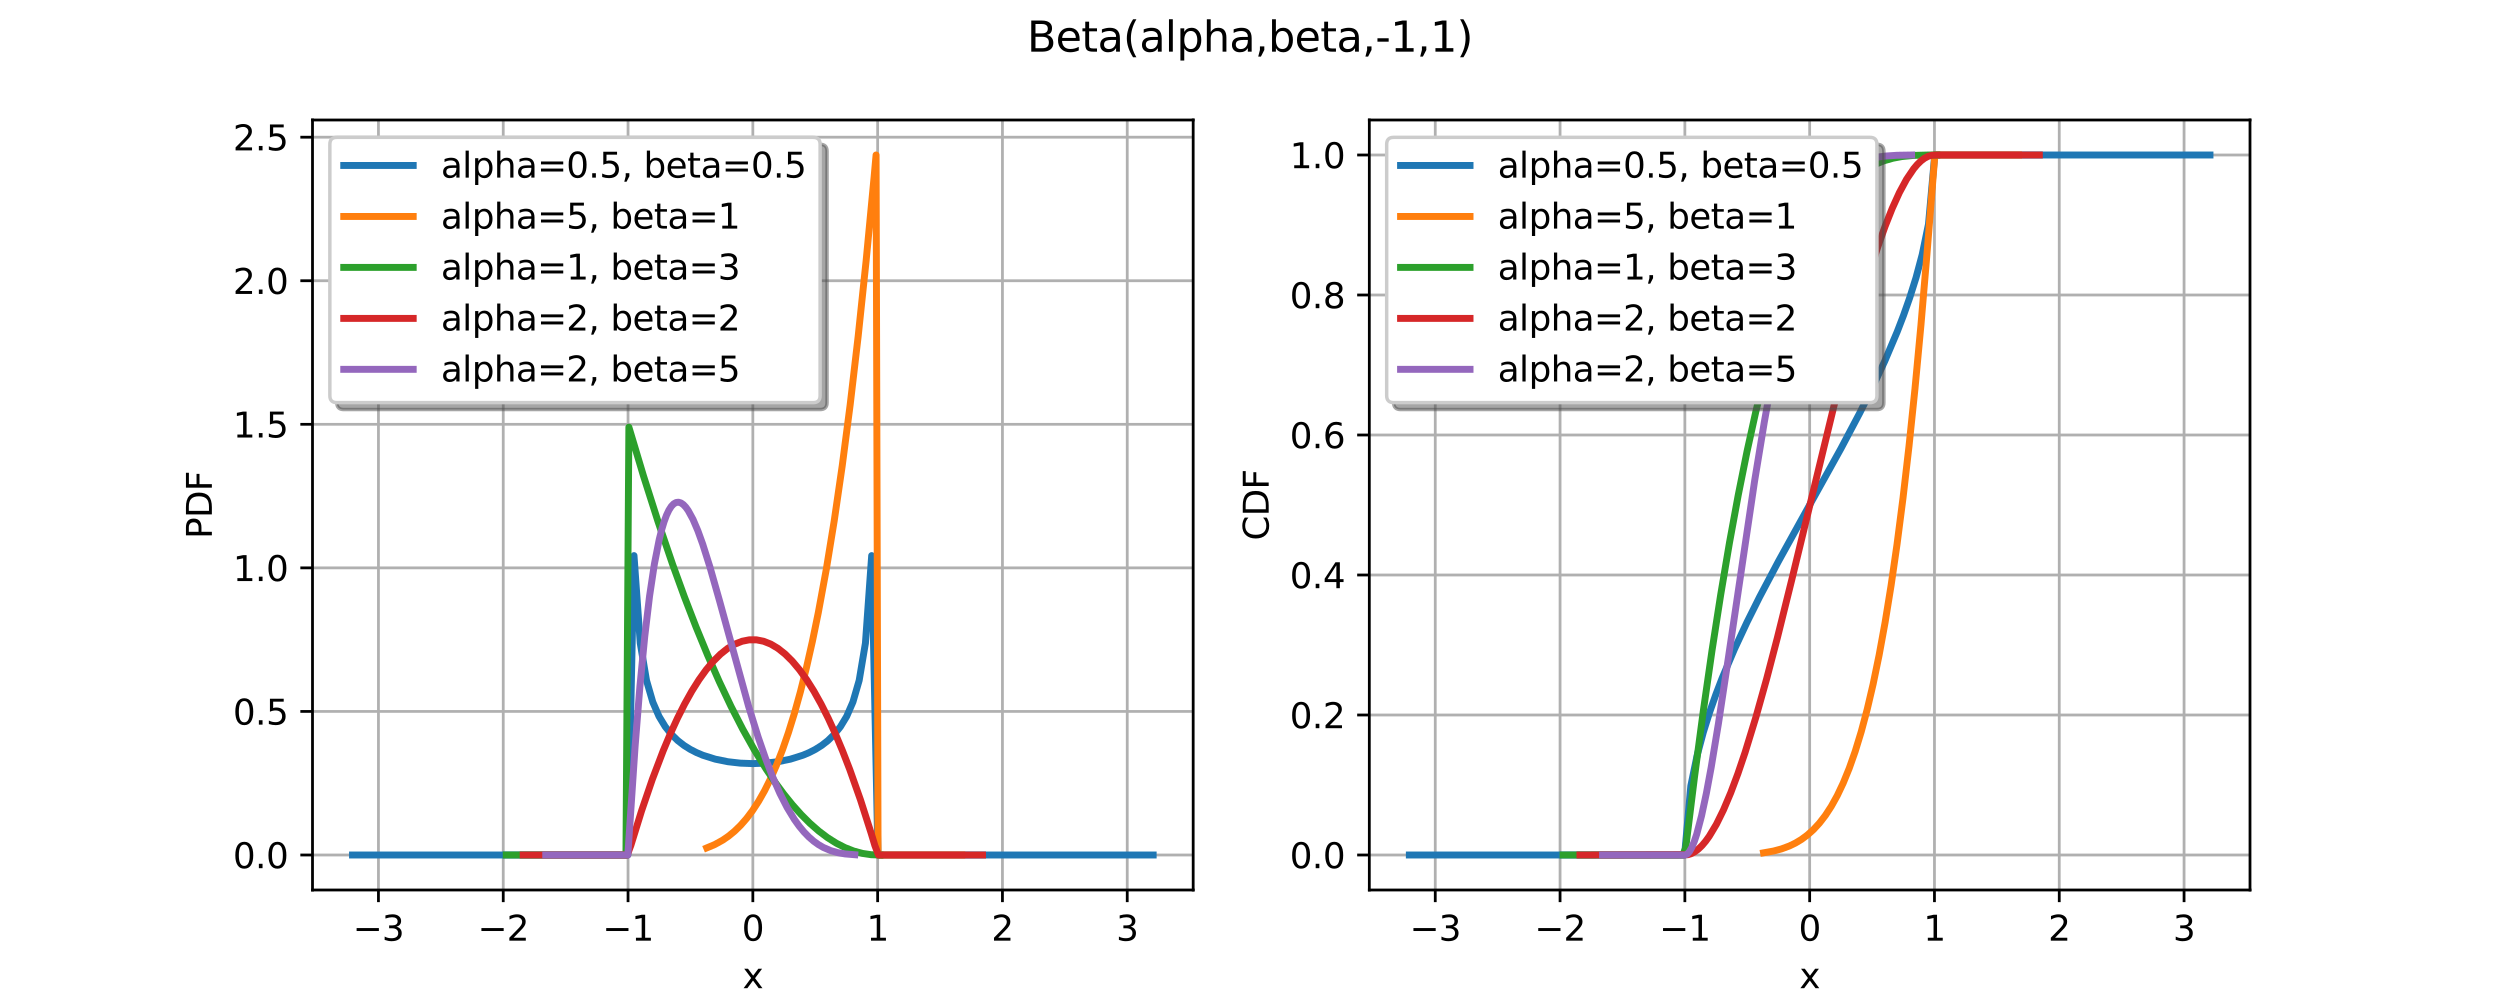 <?xml version="1.0" encoding="utf-8" standalone="no"?>
<!DOCTYPE svg PUBLIC "-//W3C//DTD SVG 1.1//EN"
  "http://www.w3.org/Graphics/SVG/1.1/DTD/svg11.dtd">
<svg xmlns:xlink="http://www.w3.org/1999/xlink" width="720pt" height="288pt" viewBox="0 0 720 288" xmlns="http://www.w3.org/2000/svg" version="1.1">
 <defs>
  <style type="text/css">*{stroke-linejoin: round; stroke-linecap: butt}</style>
 </defs>
 <g id="figure_1">
  <g id="patch_1">
   <path d="M 0 288 
L 720 288 
L 720 0 
L 0 0 
z
" style="fill: #ffffff"/>
  </g>
  <g id="axes_1">
   <g id="patch_2">
    <path d="M 90 256.32 
L 343.636 256.32 
L 343.636 34.56 
L 90 34.56 
z
" style="fill: #ffffff"/>
   </g>
   <g id="matplotlib.axis_1">
    <g id="xtick_1">
     <g id="line2d_1">
      <path d="M 108.991 256.32 
L 108.991 34.56 
" clip-path="url(#pe1f7bb4f59)" style="fill: none; stroke: #b0b0b0; stroke-width: 0.8; stroke-linecap: square"/>
     </g>
     <g id="line2d_2">
      <defs>
       <path id="m3995919113" d="M 0 0 
L 0 3.5 
" style="stroke: #000000; stroke-width: 0.8"/>
      </defs>
      <g>
       <use xlink:href="#m3995919113" x="108.991" y="256.32" style="stroke: #000000; stroke-width: 0.8"/>
      </g>
     </g>
     <g id="text_1">
      <!-- −3 -->
      <g transform="translate(101.62 270.918) scale(0.1 -0.1)">
       <defs>
        <path id="DejaVuSans-2212" d="M 678 2272 
L 4684 2272 
L 4684 1741 
L 678 1741 
L 678 2272 
z
" transform="scale(0.016)"/>
        <path id="DejaVuSans-33" d="M 2597 2516 
Q 3050 2419 3304 2112 
Q 3559 1806 3559 1356 
Q 3559 666 3084 287 
Q 2609 -91 1734 -91 
Q 1441 -91 1130 -33 
Q 819 25 488 141 
L 488 750 
Q 750 597 1062 519 
Q 1375 441 1716 441 
Q 2309 441 2620 675 
Q 2931 909 2931 1356 
Q 2931 1769 2642 2001 
Q 2353 2234 1838 2234 
L 1294 2234 
L 1294 2753 
L 1863 2753 
Q 2328 2753 2575 2939 
Q 2822 3125 2822 3475 
Q 2822 3834 2567 4026 
Q 2313 4219 1838 4219 
Q 1578 4219 1281 4162 
Q 984 4106 628 3988 
L 628 4550 
Q 988 4650 1302 4700 
Q 1616 4750 1894 4750 
Q 2613 4750 3031 4423 
Q 3450 4097 3450 3541 
Q 3450 3153 3228 2886 
Q 3006 2619 2597 2516 
z
" transform="scale(0.016)"/>
       </defs>
       <use xlink:href="#DejaVuSans-2212"/>
       <use xlink:href="#DejaVuSans-33" transform="translate(83.789 0)"/>
      </g>
     </g>
    </g>
    <g id="xtick_2">
     <g id="line2d_3">
      <path d="M 144.934 256.32 
L 144.934 34.56 
" clip-path="url(#pe1f7bb4f59)" style="fill: none; stroke: #b0b0b0; stroke-width: 0.8; stroke-linecap: square"/>
     </g>
     <g id="line2d_4">
      <g>
       <use xlink:href="#m3995919113" x="144.934" y="256.32" style="stroke: #000000; stroke-width: 0.8"/>
      </g>
     </g>
     <g id="text_2">
      <!-- −2 -->
      <g transform="translate(137.563 270.918) scale(0.1 -0.1)">
       <defs>
        <path id="DejaVuSans-32" d="M 1228 531 
L 3431 531 
L 3431 0 
L 469 0 
L 469 531 
Q 828 903 1448 1529 
Q 2069 2156 2228 2338 
Q 2531 2678 2651 2914 
Q 2772 3150 2772 3378 
Q 2772 3750 2511 3984 
Q 2250 4219 1831 4219 
Q 1534 4219 1204 4116 
Q 875 4013 500 3803 
L 500 4441 
Q 881 4594 1212 4672 
Q 1544 4750 1819 4750 
Q 2544 4750 2975 4387 
Q 3406 4025 3406 3419 
Q 3406 3131 3298 2873 
Q 3191 2616 2906 2266 
Q 2828 2175 2409 1742 
Q 1991 1309 1228 531 
z
" transform="scale(0.016)"/>
       </defs>
       <use xlink:href="#DejaVuSans-2212"/>
       <use xlink:href="#DejaVuSans-32" transform="translate(83.789 0)"/>
      </g>
     </g>
    </g>
    <g id="xtick_3">
     <g id="line2d_5">
      <path d="M 180.876 256.32 
L 180.876 34.56 
" clip-path="url(#pe1f7bb4f59)" style="fill: none; stroke: #b0b0b0; stroke-width: 0.8; stroke-linecap: square"/>
     </g>
     <g id="line2d_6">
      <g>
       <use xlink:href="#m3995919113" x="180.876" y="256.32" style="stroke: #000000; stroke-width: 0.8"/>
      </g>
     </g>
     <g id="text_3">
      <!-- −1 -->
      <g transform="translate(173.505 270.918) scale(0.1 -0.1)">
       <defs>
        <path id="DejaVuSans-31" d="M 794 531 
L 1825 531 
L 1825 4091 
L 703 3866 
L 703 4441 
L 1819 4666 
L 2450 4666 
L 2450 531 
L 3481 531 
L 3481 0 
L 794 0 
L 794 531 
z
" transform="scale(0.016)"/>
       </defs>
       <use xlink:href="#DejaVuSans-2212"/>
       <use xlink:href="#DejaVuSans-31" transform="translate(83.789 0)"/>
      </g>
     </g>
    </g>
    <g id="xtick_4">
     <g id="line2d_7">
      <path d="M 216.818 256.32 
L 216.818 34.56 
" clip-path="url(#pe1f7bb4f59)" style="fill: none; stroke: #b0b0b0; stroke-width: 0.8; stroke-linecap: square"/>
     </g>
     <g id="line2d_8">
      <g>
       <use xlink:href="#m3995919113" x="216.818" y="256.32" style="stroke: #000000; stroke-width: 0.8"/>
      </g>
     </g>
     <g id="text_4">
      <!-- 0 -->
      <g transform="translate(213.637 270.918) scale(0.1 -0.1)">
       <defs>
        <path id="DejaVuSans-30" d="M 2034 4250 
Q 1547 4250 1301 3770 
Q 1056 3291 1056 2328 
Q 1056 1369 1301 889 
Q 1547 409 2034 409 
Q 2525 409 2770 889 
Q 3016 1369 3016 2328 
Q 3016 3291 2770 3770 
Q 2525 4250 2034 4250 
z
M 2034 4750 
Q 2819 4750 3233 4129 
Q 3647 3509 3647 2328 
Q 3647 1150 3233 529 
Q 2819 -91 2034 -91 
Q 1250 -91 836 529 
Q 422 1150 422 2328 
Q 422 3509 836 4129 
Q 1250 4750 2034 4750 
z
" transform="scale(0.016)"/>
       </defs>
       <use xlink:href="#DejaVuSans-30"/>
      </g>
     </g>
    </g>
    <g id="xtick_5">
     <g id="line2d_9">
      <path d="M 252.76 256.32 
L 252.76 34.56 
" clip-path="url(#pe1f7bb4f59)" style="fill: none; stroke: #b0b0b0; stroke-width: 0.8; stroke-linecap: square"/>
     </g>
     <g id="line2d_10">
      <g>
       <use xlink:href="#m3995919113" x="252.76" y="256.32" style="stroke: #000000; stroke-width: 0.8"/>
      </g>
     </g>
     <g id="text_5">
      <!-- 1 -->
      <g transform="translate(249.579 270.918) scale(0.1 -0.1)">
       <use xlink:href="#DejaVuSans-31"/>
      </g>
     </g>
    </g>
    <g id="xtick_6">
     <g id="line2d_11">
      <path d="M 288.703 256.32 
L 288.703 34.56 
" clip-path="url(#pe1f7bb4f59)" style="fill: none; stroke: #b0b0b0; stroke-width: 0.8; stroke-linecap: square"/>
     </g>
     <g id="line2d_12">
      <g>
       <use xlink:href="#m3995919113" x="288.703" y="256.32" style="stroke: #000000; stroke-width: 0.8"/>
      </g>
     </g>
     <g id="text_6">
      <!-- 2 -->
      <g transform="translate(285.521 270.918) scale(0.1 -0.1)">
       <use xlink:href="#DejaVuSans-32"/>
      </g>
     </g>
    </g>
    <g id="xtick_7">
     <g id="line2d_13">
      <path d="M 324.645 256.32 
L 324.645 34.56 
" clip-path="url(#pe1f7bb4f59)" style="fill: none; stroke: #b0b0b0; stroke-width: 0.8; stroke-linecap: square"/>
     </g>
     <g id="line2d_14">
      <g>
       <use xlink:href="#m3995919113" x="324.645" y="256.32" style="stroke: #000000; stroke-width: 0.8"/>
      </g>
     </g>
     <g id="text_7">
      <!-- 3 -->
      <g transform="translate(321.464 270.918) scale(0.1 -0.1)">
       <use xlink:href="#DejaVuSans-33"/>
      </g>
     </g>
    </g>
    <g id="text_8">
     <!-- x -->
     <g transform="translate(213.859 284.597) scale(0.1 -0.1)">
      <defs>
       <path id="DejaVuSans-78" d="M 3513 3500 
L 2247 1797 
L 3578 0 
L 2900 0 
L 1881 1375 
L 863 0 
L 184 0 
L 1544 1831 
L 300 3500 
L 978 3500 
L 1906 2253 
L 2834 3500 
L 3513 3500 
z
" transform="scale(0.016)"/>
      </defs>
      <use xlink:href="#DejaVuSans-78"/>
     </g>
    </g>
   </g>
   <g id="matplotlib.axis_2">
    <g id="ytick_1">
     <g id="line2d_15">
      <path d="M 90 246.24 
L 343.636 246.24 
" clip-path="url(#pe1f7bb4f59)" style="fill: none; stroke: #b0b0b0; stroke-width: 0.8; stroke-linecap: square"/>
     </g>
     <g id="line2d_16">
      <defs>
       <path id="m732b6da3c2" d="M 0 0 
L -3.5 0 
" style="stroke: #000000; stroke-width: 0.8"/>
      </defs>
      <g>
       <use xlink:href="#m732b6da3c2" x="90" y="246.24" style="stroke: #000000; stroke-width: 0.8"/>
      </g>
     </g>
     <g id="text_9">
      <!-- 0.0 -->
      <g transform="translate(67.097 250.039) scale(0.1 -0.1)">
       <defs>
        <path id="DejaVuSans-2e" d="M 684 794 
L 1344 794 
L 1344 0 
L 684 0 
L 684 794 
z
" transform="scale(0.016)"/>
       </defs>
       <use xlink:href="#DejaVuSans-30"/>
       <use xlink:href="#DejaVuSans-2e" transform="translate(63.623 0)"/>
       <use xlink:href="#DejaVuSans-30" transform="translate(95.41 0)"/>
      </g>
     </g>
    </g>
    <g id="ytick_2">
     <g id="line2d_17">
      <path d="M 90 204.894 
L 343.636 204.894 
" clip-path="url(#pe1f7bb4f59)" style="fill: none; stroke: #b0b0b0; stroke-width: 0.8; stroke-linecap: square"/>
     </g>
     <g id="line2d_18">
      <g>
       <use xlink:href="#m732b6da3c2" x="90" y="204.894" style="stroke: #000000; stroke-width: 0.8"/>
      </g>
     </g>
     <g id="text_10">
      <!-- 0.5 -->
      <g transform="translate(67.097 208.693) scale(0.1 -0.1)">
       <defs>
        <path id="DejaVuSans-35" d="M 691 4666 
L 3169 4666 
L 3169 4134 
L 1269 4134 
L 1269 2991 
Q 1406 3038 1543 3061 
Q 1681 3084 1819 3084 
Q 2600 3084 3056 2656 
Q 3513 2228 3513 1497 
Q 3513 744 3044 326 
Q 2575 -91 1722 -91 
Q 1428 -91 1123 -41 
Q 819 9 494 109 
L 494 744 
Q 775 591 1075 516 
Q 1375 441 1709 441 
Q 2250 441 2565 725 
Q 2881 1009 2881 1497 
Q 2881 1984 2565 2268 
Q 2250 2553 1709 2553 
Q 1456 2553 1204 2497 
Q 953 2441 691 2322 
L 691 4666 
z
" transform="scale(0.016)"/>
       </defs>
       <use xlink:href="#DejaVuSans-30"/>
       <use xlink:href="#DejaVuSans-2e" transform="translate(63.623 0)"/>
       <use xlink:href="#DejaVuSans-35" transform="translate(95.41 0)"/>
      </g>
     </g>
    </g>
    <g id="ytick_3">
     <g id="line2d_19">
      <path d="M 90 163.547 
L 343.636 163.547 
" clip-path="url(#pe1f7bb4f59)" style="fill: none; stroke: #b0b0b0; stroke-width: 0.8; stroke-linecap: square"/>
     </g>
     <g id="line2d_20">
      <g>
       <use xlink:href="#m732b6da3c2" x="90" y="163.547" style="stroke: #000000; stroke-width: 0.8"/>
      </g>
     </g>
     <g id="text_11">
      <!-- 1.0 -->
      <g transform="translate(67.097 167.346) scale(0.1 -0.1)">
       <use xlink:href="#DejaVuSans-31"/>
       <use xlink:href="#DejaVuSans-2e" transform="translate(63.623 0)"/>
       <use xlink:href="#DejaVuSans-30" transform="translate(95.41 0)"/>
      </g>
     </g>
    </g>
    <g id="ytick_4">
     <g id="line2d_21">
      <path d="M 90 122.201 
L 343.636 122.201 
" clip-path="url(#pe1f7bb4f59)" style="fill: none; stroke: #b0b0b0; stroke-width: 0.8; stroke-linecap: square"/>
     </g>
     <g id="line2d_22">
      <g>
       <use xlink:href="#m732b6da3c2" x="90" y="122.201" style="stroke: #000000; stroke-width: 0.8"/>
      </g>
     </g>
     <g id="text_12">
      <!-- 1.5 -->
      <g transform="translate(67.097 126) scale(0.1 -0.1)">
       <use xlink:href="#DejaVuSans-31"/>
       <use xlink:href="#DejaVuSans-2e" transform="translate(63.623 0)"/>
       <use xlink:href="#DejaVuSans-35" transform="translate(95.41 0)"/>
      </g>
     </g>
    </g>
    <g id="ytick_5">
     <g id="line2d_23">
      <path d="M 90 80.854 
L 343.636 80.854 
" clip-path="url(#pe1f7bb4f59)" style="fill: none; stroke: #b0b0b0; stroke-width: 0.8; stroke-linecap: square"/>
     </g>
     <g id="line2d_24">
      <g>
       <use xlink:href="#m732b6da3c2" x="90" y="80.854" style="stroke: #000000; stroke-width: 0.8"/>
      </g>
     </g>
     <g id="text_13">
      <!-- 2.0 -->
      <g transform="translate(67.097 84.653) scale(0.1 -0.1)">
       <use xlink:href="#DejaVuSans-32"/>
       <use xlink:href="#DejaVuSans-2e" transform="translate(63.623 0)"/>
       <use xlink:href="#DejaVuSans-30" transform="translate(95.41 0)"/>
      </g>
     </g>
    </g>
    <g id="ytick_6">
     <g id="line2d_25">
      <path d="M 90 39.508 
L 343.636 39.508 
" clip-path="url(#pe1f7bb4f59)" style="fill: none; stroke: #b0b0b0; stroke-width: 0.8; stroke-linecap: square"/>
     </g>
     <g id="line2d_26">
      <g>
       <use xlink:href="#m732b6da3c2" x="90" y="39.508" style="stroke: #000000; stroke-width: 0.8"/>
      </g>
     </g>
     <g id="text_14">
      <!-- 2.5 -->
      <g transform="translate(67.097 43.307) scale(0.1 -0.1)">
       <use xlink:href="#DejaVuSans-32"/>
       <use xlink:href="#DejaVuSans-2e" transform="translate(63.623 0)"/>
       <use xlink:href="#DejaVuSans-35" transform="translate(95.41 0)"/>
      </g>
     </g>
    </g>
    <g id="text_15">
     <!-- PDF -->
     <g transform="translate(61.017 155.181) rotate(-90) scale(0.1 -0.1)">
      <defs>
       <path id="DejaVuSans-50" d="M 1259 4147 
L 1259 2394 
L 2053 2394 
Q 2494 2394 2734 2622 
Q 2975 2850 2975 3272 
Q 2975 3691 2734 3919 
Q 2494 4147 2053 4147 
L 1259 4147 
z
M 628 4666 
L 2053 4666 
Q 2838 4666 3239 4311 
Q 3641 3956 3641 3272 
Q 3641 2581 3239 2228 
Q 2838 1875 2053 1875 
L 1259 1875 
L 1259 0 
L 628 0 
L 628 4666 
z
" transform="scale(0.016)"/>
       <path id="DejaVuSans-44" d="M 1259 4147 
L 1259 519 
L 2022 519 
Q 2988 519 3436 956 
Q 3884 1394 3884 2338 
Q 3884 3275 3436 3711 
Q 2988 4147 2022 4147 
L 1259 4147 
z
M 628 4666 
L 1925 4666 
Q 3281 4666 3915 4102 
Q 4550 3538 4550 2338 
Q 4550 1131 3912 565 
Q 3275 0 1925 0 
L 628 0 
L 628 4666 
z
" transform="scale(0.016)"/>
       <path id="DejaVuSans-46" d="M 628 4666 
L 3309 4666 
L 3309 4134 
L 1259 4134 
L 1259 2759 
L 3109 2759 
L 3109 2228 
L 1259 2228 
L 1259 0 
L 628 0 
L 628 4666 
z
" transform="scale(0.016)"/>
      </defs>
      <use xlink:href="#DejaVuSans-50"/>
      <use xlink:href="#DejaVuSans-44" transform="translate(60.303 0)"/>
      <use xlink:href="#DejaVuSans-46" transform="translate(137.305 0)"/>
     </g>
    </g>
   </g>
   <g id="line2d_27">
    <path d="M 101.529 246.24 
L 180.79 246.24 
L 182.592 160.017 
L 184.393 185.23 
L 186.194 195.959 
L 187.996 202.183 
L 189.797 206.322 
L 191.599 209.297 
L 193.4 211.542 
L 195.201 213.293 
L 197.003 214.69 
L 198.804 215.822 
L 200.606 216.747 
L 202.407 217.507 
L 206.01 218.641 
L 209.613 219.373 
L 213.215 219.785 
L 216.818 219.918 
L 220.421 219.785 
L 224.024 219.373 
L 227.627 218.641 
L 231.229 217.507 
L 233.031 216.747 
L 234.832 215.822 
L 236.634 214.69 
L 238.435 213.293 
L 240.236 211.542 
L 242.038 209.297 
L 243.839 206.322 
L 245.64 202.183 
L 247.442 195.959 
L 249.243 185.23 
L 251.045 160.017 
L 252.846 246.24 
L 332.107 246.24 
L 332.107 246.24 
" clip-path="url(#pe1f7bb4f59)" style="fill: none; stroke: #1f77b4; stroke-width: 2; stroke-linecap: square"/>
   </g>
   <g id="line2d_28">
    <path d="M 203.546 244.195 
L 205.84 243.233 
L 208.135 241.965 
L 209.856 240.779 
L 211.577 239.361 
L 213.299 237.684 
L 215.02 235.718 
L 216.741 233.43 
L 218.462 230.789 
L 220.183 227.758 
L 221.904 224.302 
L 223.625 220.383 
L 225.346 215.961 
L 227.067 210.994 
L 228.788 205.44 
L 230.51 199.254 
L 232.231 192.39 
L 233.952 184.8 
L 235.673 176.434 
L 237.968 163.986 
L 240.262 149.942 
L 242.557 134.172 
L 244.852 116.541 
L 247.147 96.906 
L 249.442 75.123 
L 251.736 51.039 
L 252.31 44.64 
L 252.884 246.24 
L 276.979 246.24 
L 276.979 246.24 
" clip-path="url(#pe1f7bb4f59)" style="fill: none; stroke: #ff7f0e; stroke-width: 2; stroke-linecap: square"/>
   </g>
   <g id="line2d_29">
    <path d="M 145.797 246.24 
L 180.275 246.24 
L 181.116 123.028 
L 185.321 137.065 
L 189.525 150.254 
L 193.73 162.594 
L 197.094 171.855 
L 200.457 180.573 
L 203.821 188.748 
L 207.185 196.379 
L 210.548 203.468 
L 213.912 210.013 
L 217.276 216.015 
L 220.639 221.473 
L 223.162 225.211 
L 225.685 228.643 
L 228.208 231.769 
L 230.731 234.59 
L 233.253 237.106 
L 235.776 239.316 
L 238.299 241.22 
L 240.822 242.819 
L 243.344 244.112 
L 245.867 245.099 
L 248.39 245.781 
L 250.913 246.158 
L 253.436 246.24 
L 253.436 246.24 
" clip-path="url(#pe1f7bb4f59)" style="fill: none; stroke: #2ca02c; stroke-width: 2; stroke-linecap: square"/>
   </g>
   <g id="line2d_30">
    <path d="M 150.674 246.24 
L 180.645 246.24 
L 181.679 243.5 
L 184.779 233.5 
L 187.88 224.424 
L 190.98 216.27 
L 193.047 211.347 
L 195.114 206.835 
L 197.181 202.732 
L 199.249 199.04 
L 201.316 195.758 
L 203.383 192.887 
L 205.45 190.425 
L 207.517 188.374 
L 209.584 186.733 
L 211.651 185.502 
L 213.718 184.682 
L 215.785 184.272 
L 217.852 184.272 
L 219.919 184.682 
L 221.986 185.502 
L 224.053 186.733 
L 226.12 188.374 
L 228.187 190.425 
L 230.254 192.887 
L 232.321 195.758 
L 234.388 199.04 
L 236.455 202.732 
L 238.522 206.835 
L 240.589 211.347 
L 242.656 216.27 
L 244.723 221.603 
L 247.823 230.372 
L 250.924 240.064 
L 251.958 243.5 
L 252.991 246.24 
L 282.963 246.24 
L 282.963 246.24 
" clip-path="url(#pe1f7bb4f59)" style="fill: none; stroke: #d62728; stroke-width: 2; stroke-linecap: square"/>
   </g>
   <g id="patch_3">
    <path d="M 90 256.32 
L 90 34.56 
" style="fill: none; stroke: #000000; stroke-width: 0.8; stroke-linejoin: miter; stroke-linecap: square"/>
   </g>
   <g id="patch_4">
    <path d="M 343.636 256.32 
L 343.636 34.56 
" style="fill: none; stroke: #000000; stroke-width: 0.8; stroke-linejoin: miter; stroke-linecap: square"/>
   </g>
   <g id="patch_5">
    <path d="M 90 256.32 
L 343.636 256.32 
" style="fill: none; stroke: #000000; stroke-width: 0.8; stroke-linejoin: miter; stroke-linecap: square"/>
   </g>
   <g id="patch_6">
    <path d="M 90 34.56 
L 343.636 34.56 
" style="fill: none; stroke: #000000; stroke-width: 0.8; stroke-linejoin: miter; stroke-linecap: square"/>
   </g>
   <g id="line2d_31">
    <path d="M 157.174 246.24 
L 180.815 246.24 
L 182.901 215.068 
L 184.292 197.727 
L 185.683 183.356 
L 187.073 171.68 
L 188.464 162.437 
L 189.854 155.383 
L 190.55 152.604 
L 191.245 150.286 
L 191.94 148.403 
L 192.636 146.929 
L 193.331 145.839 
L 194.026 145.109 
L 194.722 144.715 
L 195.417 144.635 
L 196.112 144.847 
L 196.808 145.33 
L 197.503 146.065 
L 198.198 147.03 
L 199.589 149.581 
L 200.98 152.843 
L 202.37 156.685 
L 204.456 163.28 
L 207.238 173.081 
L 215.582 203.389 
L 218.363 212.327 
L 220.449 218.365 
L 222.535 223.771 
L 224.621 228.515 
L 226.707 232.594 
L 228.793 236.022 
L 230.184 237.962 
L 231.574 239.639 
L 232.965 241.071 
L 234.356 242.274 
L 235.746 243.269 
L 237.137 244.074 
L 239.223 244.974 
L 241.309 245.568 
L 243.395 245.929 
L 246.176 246.161 
L 246.176 246.161 
" clip-path="url(#pe1f7bb4f59)" style="fill: none; stroke: #9467bd; stroke-width: 2; stroke-linecap: square"/>
   </g>
   <g id="legend_1">
    <g id="patch_7">
     <path d="M 99 117.951 
L 236.192 117.951 
Q 238.192 117.951 238.192 115.951 
L 238.192 43.56 
Q 238.192 41.56 236.192 41.56 
L 99 41.56 
Q 97 41.56 97 43.56 
L 97 115.951 
Q 97 117.951 99 117.951 
z
" style="fill: #4d4d4d; opacity: 0.5; stroke: #4d4d4d; stroke-linejoin: miter"/>
    </g>
    <g id="patch_8">
     <path d="M 97 115.951 
L 234.192 115.951 
Q 236.192 115.951 236.192 113.951 
L 236.192 41.56 
Q 236.192 39.56 234.192 39.56 
L 97 39.56 
Q 95 39.56 95 41.56 
L 95 113.951 
Q 95 115.951 97 115.951 
z
" style="fill: #ffffff; stroke: #cccccc; stroke-linejoin: miter"/>
    </g>
    <g id="line2d_32">
     <path d="M 99 47.658 
L 109 47.658 
L 119 47.658 
" style="fill: none; stroke: #1f77b4; stroke-width: 2; stroke-linecap: square"/>
    </g>
    <g id="text_16">
     <!-- alpha=0.5, beta=0.5 -->
     <g transform="translate(127 51.158) scale(0.1 -0.1)">
      <defs>
       <path id="DejaVuSans-61" d="M 2194 1759 
Q 1497 1759 1228 1600 
Q 959 1441 959 1056 
Q 959 750 1161 570 
Q 1363 391 1709 391 
Q 2188 391 2477 730 
Q 2766 1069 2766 1631 
L 2766 1759 
L 2194 1759 
z
M 3341 1997 
L 3341 0 
L 2766 0 
L 2766 531 
Q 2569 213 2275 61 
Q 1981 -91 1556 -91 
Q 1019 -91 701 211 
Q 384 513 384 1019 
Q 384 1609 779 1909 
Q 1175 2209 1959 2209 
L 2766 2209 
L 2766 2266 
Q 2766 2663 2505 2880 
Q 2244 3097 1772 3097 
Q 1472 3097 1187 3025 
Q 903 2953 641 2809 
L 641 3341 
Q 956 3463 1253 3523 
Q 1550 3584 1831 3584 
Q 2591 3584 2966 3190 
Q 3341 2797 3341 1997 
z
" transform="scale(0.016)"/>
       <path id="DejaVuSans-6c" d="M 603 4863 
L 1178 4863 
L 1178 0 
L 603 0 
L 603 4863 
z
" transform="scale(0.016)"/>
       <path id="DejaVuSans-70" d="M 1159 525 
L 1159 -1331 
L 581 -1331 
L 581 3500 
L 1159 3500 
L 1159 2969 
Q 1341 3281 1617 3432 
Q 1894 3584 2278 3584 
Q 2916 3584 3314 3078 
Q 3713 2572 3713 1747 
Q 3713 922 3314 415 
Q 2916 -91 2278 -91 
Q 1894 -91 1617 61 
Q 1341 213 1159 525 
z
M 3116 1747 
Q 3116 2381 2855 2742 
Q 2594 3103 2138 3103 
Q 1681 3103 1420 2742 
Q 1159 2381 1159 1747 
Q 1159 1113 1420 752 
Q 1681 391 2138 391 
Q 2594 391 2855 752 
Q 3116 1113 3116 1747 
z
" transform="scale(0.016)"/>
       <path id="DejaVuSans-68" d="M 3513 2113 
L 3513 0 
L 2938 0 
L 2938 2094 
Q 2938 2591 2744 2837 
Q 2550 3084 2163 3084 
Q 1697 3084 1428 2787 
Q 1159 2491 1159 1978 
L 1159 0 
L 581 0 
L 581 4863 
L 1159 4863 
L 1159 2956 
Q 1366 3272 1645 3428 
Q 1925 3584 2291 3584 
Q 2894 3584 3203 3211 
Q 3513 2838 3513 2113 
z
" transform="scale(0.016)"/>
       <path id="DejaVuSans-3d" d="M 678 2906 
L 4684 2906 
L 4684 2381 
L 678 2381 
L 678 2906 
z
M 678 1631 
L 4684 1631 
L 4684 1100 
L 678 1100 
L 678 1631 
z
" transform="scale(0.016)"/>
       <path id="DejaVuSans-2c" d="M 750 794 
L 1409 794 
L 1409 256 
L 897 -744 
L 494 -744 
L 750 256 
L 750 794 
z
" transform="scale(0.016)"/>
       <path id="DejaVuSans-20" transform="scale(0.016)"/>
       <path id="DejaVuSans-62" d="M 3116 1747 
Q 3116 2381 2855 2742 
Q 2594 3103 2138 3103 
Q 1681 3103 1420 2742 
Q 1159 2381 1159 1747 
Q 1159 1113 1420 752 
Q 1681 391 2138 391 
Q 2594 391 2855 752 
Q 3116 1113 3116 1747 
z
M 1159 2969 
Q 1341 3281 1617 3432 
Q 1894 3584 2278 3584 
Q 2916 3584 3314 3078 
Q 3713 2572 3713 1747 
Q 3713 922 3314 415 
Q 2916 -91 2278 -91 
Q 1894 -91 1617 61 
Q 1341 213 1159 525 
L 1159 0 
L 581 0 
L 581 4863 
L 1159 4863 
L 1159 2969 
z
" transform="scale(0.016)"/>
       <path id="DejaVuSans-65" d="M 3597 1894 
L 3597 1613 
L 953 1613 
Q 991 1019 1311 708 
Q 1631 397 2203 397 
Q 2534 397 2845 478 
Q 3156 559 3463 722 
L 3463 178 
Q 3153 47 2828 -22 
Q 2503 -91 2169 -91 
Q 1331 -91 842 396 
Q 353 884 353 1716 
Q 353 2575 817 3079 
Q 1281 3584 2069 3584 
Q 2775 3584 3186 3129 
Q 3597 2675 3597 1894 
z
M 3022 2063 
Q 3016 2534 2758 2815 
Q 2500 3097 2075 3097 
Q 1594 3097 1305 2825 
Q 1016 2553 972 2059 
L 3022 2063 
z
" transform="scale(0.016)"/>
       <path id="DejaVuSans-74" d="M 1172 4494 
L 1172 3500 
L 2356 3500 
L 2356 3053 
L 1172 3053 
L 1172 1153 
Q 1172 725 1289 603 
Q 1406 481 1766 481 
L 2356 481 
L 2356 0 
L 1766 0 
Q 1100 0 847 248 
Q 594 497 594 1153 
L 594 3053 
L 172 3053 
L 172 3500 
L 594 3500 
L 594 4494 
L 1172 4494 
z
" transform="scale(0.016)"/>
      </defs>
      <use xlink:href="#DejaVuSans-61"/>
      <use xlink:href="#DejaVuSans-6c" transform="translate(61.279 0)"/>
      <use xlink:href="#DejaVuSans-70" transform="translate(89.062 0)"/>
      <use xlink:href="#DejaVuSans-68" transform="translate(152.539 0)"/>
      <use xlink:href="#DejaVuSans-61" transform="translate(215.918 0)"/>
      <use xlink:href="#DejaVuSans-3d" transform="translate(277.197 0)"/>
      <use xlink:href="#DejaVuSans-30" transform="translate(360.986 0)"/>
      <use xlink:href="#DejaVuSans-2e" transform="translate(424.609 0)"/>
      <use xlink:href="#DejaVuSans-35" transform="translate(456.396 0)"/>
      <use xlink:href="#DejaVuSans-2c" transform="translate(520.02 0)"/>
      <use xlink:href="#DejaVuSans-20" transform="translate(551.807 0)"/>
      <use xlink:href="#DejaVuSans-62" transform="translate(583.594 0)"/>
      <use xlink:href="#DejaVuSans-65" transform="translate(647.07 0)"/>
      <use xlink:href="#DejaVuSans-74" transform="translate(708.594 0)"/>
      <use xlink:href="#DejaVuSans-61" transform="translate(747.803 0)"/>
      <use xlink:href="#DejaVuSans-3d" transform="translate(809.082 0)"/>
      <use xlink:href="#DejaVuSans-30" transform="translate(892.871 0)"/>
      <use xlink:href="#DejaVuSans-2e" transform="translate(956.494 0)"/>
      <use xlink:href="#DejaVuSans-35" transform="translate(988.281 0)"/>
     </g>
    </g>
    <g id="line2d_33">
     <path d="M 99 62.337 
L 109 62.337 
L 119 62.337 
" style="fill: none; stroke: #ff7f0e; stroke-width: 2; stroke-linecap: square"/>
    </g>
    <g id="text_17">
     <!-- alpha=5, beta=1 -->
     <g transform="translate(127 65.837) scale(0.1 -0.1)">
      <use xlink:href="#DejaVuSans-61"/>
      <use xlink:href="#DejaVuSans-6c" transform="translate(61.279 0)"/>
      <use xlink:href="#DejaVuSans-70" transform="translate(89.062 0)"/>
      <use xlink:href="#DejaVuSans-68" transform="translate(152.539 0)"/>
      <use xlink:href="#DejaVuSans-61" transform="translate(215.918 0)"/>
      <use xlink:href="#DejaVuSans-3d" transform="translate(277.197 0)"/>
      <use xlink:href="#DejaVuSans-35" transform="translate(360.986 0)"/>
      <use xlink:href="#DejaVuSans-2c" transform="translate(424.609 0)"/>
      <use xlink:href="#DejaVuSans-20" transform="translate(456.396 0)"/>
      <use xlink:href="#DejaVuSans-62" transform="translate(488.184 0)"/>
      <use xlink:href="#DejaVuSans-65" transform="translate(551.66 0)"/>
      <use xlink:href="#DejaVuSans-74" transform="translate(613.184 0)"/>
      <use xlink:href="#DejaVuSans-61" transform="translate(652.393 0)"/>
      <use xlink:href="#DejaVuSans-3d" transform="translate(713.672 0)"/>
      <use xlink:href="#DejaVuSans-31" transform="translate(797.461 0)"/>
     </g>
    </g>
    <g id="line2d_34">
     <path d="M 99 77.015 
L 109 77.015 
L 119 77.015 
" style="fill: none; stroke: #2ca02c; stroke-width: 2; stroke-linecap: square"/>
    </g>
    <g id="text_18">
     <!-- alpha=1, beta=3 -->
     <g transform="translate(127 80.515) scale(0.1 -0.1)">
      <use xlink:href="#DejaVuSans-61"/>
      <use xlink:href="#DejaVuSans-6c" transform="translate(61.279 0)"/>
      <use xlink:href="#DejaVuSans-70" transform="translate(89.062 0)"/>
      <use xlink:href="#DejaVuSans-68" transform="translate(152.539 0)"/>
      <use xlink:href="#DejaVuSans-61" transform="translate(215.918 0)"/>
      <use xlink:href="#DejaVuSans-3d" transform="translate(277.197 0)"/>
      <use xlink:href="#DejaVuSans-31" transform="translate(360.986 0)"/>
      <use xlink:href="#DejaVuSans-2c" transform="translate(424.609 0)"/>
      <use xlink:href="#DejaVuSans-20" transform="translate(456.396 0)"/>
      <use xlink:href="#DejaVuSans-62" transform="translate(488.184 0)"/>
      <use xlink:href="#DejaVuSans-65" transform="translate(551.66 0)"/>
      <use xlink:href="#DejaVuSans-74" transform="translate(613.184 0)"/>
      <use xlink:href="#DejaVuSans-61" transform="translate(652.393 0)"/>
      <use xlink:href="#DejaVuSans-3d" transform="translate(713.672 0)"/>
      <use xlink:href="#DejaVuSans-33" transform="translate(797.461 0)"/>
     </g>
    </g>
    <g id="line2d_35">
     <path d="M 99 91.693 
L 109 91.693 
L 119 91.693 
" style="fill: none; stroke: #d62728; stroke-width: 2; stroke-linecap: square"/>
    </g>
    <g id="text_19">
     <!-- alpha=2, beta=2 -->
     <g transform="translate(127 95.193) scale(0.1 -0.1)">
      <use xlink:href="#DejaVuSans-61"/>
      <use xlink:href="#DejaVuSans-6c" transform="translate(61.279 0)"/>
      <use xlink:href="#DejaVuSans-70" transform="translate(89.062 0)"/>
      <use xlink:href="#DejaVuSans-68" transform="translate(152.539 0)"/>
      <use xlink:href="#DejaVuSans-61" transform="translate(215.918 0)"/>
      <use xlink:href="#DejaVuSans-3d" transform="translate(277.197 0)"/>
      <use xlink:href="#DejaVuSans-32" transform="translate(360.986 0)"/>
      <use xlink:href="#DejaVuSans-2c" transform="translate(424.609 0)"/>
      <use xlink:href="#DejaVuSans-20" transform="translate(456.396 0)"/>
      <use xlink:href="#DejaVuSans-62" transform="translate(488.184 0)"/>
      <use xlink:href="#DejaVuSans-65" transform="translate(551.66 0)"/>
      <use xlink:href="#DejaVuSans-74" transform="translate(613.184 0)"/>
      <use xlink:href="#DejaVuSans-61" transform="translate(652.393 0)"/>
      <use xlink:href="#DejaVuSans-3d" transform="translate(713.672 0)"/>
      <use xlink:href="#DejaVuSans-32" transform="translate(797.461 0)"/>
     </g>
    </g>
    <g id="line2d_36">
     <path d="M 99 106.371 
L 109 106.371 
L 119 106.371 
" style="fill: none; stroke: #9467bd; stroke-width: 2; stroke-linecap: square"/>
    </g>
    <g id="text_20">
     <!-- alpha=2, beta=5 -->
     <g transform="translate(127 109.871) scale(0.1 -0.1)">
      <use xlink:href="#DejaVuSans-61"/>
      <use xlink:href="#DejaVuSans-6c" transform="translate(61.279 0)"/>
      <use xlink:href="#DejaVuSans-70" transform="translate(89.062 0)"/>
      <use xlink:href="#DejaVuSans-68" transform="translate(152.539 0)"/>
      <use xlink:href="#DejaVuSans-61" transform="translate(215.918 0)"/>
      <use xlink:href="#DejaVuSans-3d" transform="translate(277.197 0)"/>
      <use xlink:href="#DejaVuSans-32" transform="translate(360.986 0)"/>
      <use xlink:href="#DejaVuSans-2c" transform="translate(424.609 0)"/>
      <use xlink:href="#DejaVuSans-20" transform="translate(456.396 0)"/>
      <use xlink:href="#DejaVuSans-62" transform="translate(488.184 0)"/>
      <use xlink:href="#DejaVuSans-65" transform="translate(551.66 0)"/>
      <use xlink:href="#DejaVuSans-74" transform="translate(613.184 0)"/>
      <use xlink:href="#DejaVuSans-61" transform="translate(652.393 0)"/>
      <use xlink:href="#DejaVuSans-3d" transform="translate(713.672 0)"/>
      <use xlink:href="#DejaVuSans-35" transform="translate(797.461 0)"/>
     </g>
    </g>
   </g>
  </g>
  <g id="axes_2">
   <g id="patch_9">
    <path d="M 394.364 256.32 
L 648 256.32 
L 648 34.56 
L 394.364 34.56 
z
" style="fill: #ffffff"/>
   </g>
   <g id="matplotlib.axis_3">
    <g id="xtick_8">
     <g id="line2d_37">
      <path d="M 413.355 256.32 
L 413.355 34.56 
" clip-path="url(#pdf8afa43d1)" style="fill: none; stroke: #b0b0b0; stroke-width: 0.8; stroke-linecap: square"/>
     </g>
     <g id="line2d_38">
      <g>
       <use xlink:href="#m3995919113" x="413.355" y="256.32" style="stroke: #000000; stroke-width: 0.8"/>
      </g>
     </g>
     <g id="text_21">
      <!-- −3 -->
      <g transform="translate(405.984 270.918) scale(0.1 -0.1)">
       <use xlink:href="#DejaVuSans-2212"/>
       <use xlink:href="#DejaVuSans-33" transform="translate(83.789 0)"/>
      </g>
     </g>
    </g>
    <g id="xtick_9">
     <g id="line2d_39">
      <path d="M 449.297 256.32 
L 449.297 34.56 
" clip-path="url(#pdf8afa43d1)" style="fill: none; stroke: #b0b0b0; stroke-width: 0.8; stroke-linecap: square"/>
     </g>
     <g id="line2d_40">
      <g>
       <use xlink:href="#m3995919113" x="449.297" y="256.32" style="stroke: #000000; stroke-width: 0.8"/>
      </g>
     </g>
     <g id="text_22">
      <!-- −2 -->
      <g transform="translate(441.926 270.918) scale(0.1 -0.1)">
       <use xlink:href="#DejaVuSans-2212"/>
       <use xlink:href="#DejaVuSans-32" transform="translate(83.789 0)"/>
      </g>
     </g>
    </g>
    <g id="xtick_10">
     <g id="line2d_41">
      <path d="M 485.24 256.32 
L 485.24 34.56 
" clip-path="url(#pdf8afa43d1)" style="fill: none; stroke: #b0b0b0; stroke-width: 0.8; stroke-linecap: square"/>
     </g>
     <g id="line2d_42">
      <g>
       <use xlink:href="#m3995919113" x="485.24" y="256.32" style="stroke: #000000; stroke-width: 0.8"/>
      </g>
     </g>
     <g id="text_23">
      <!-- −1 -->
      <g transform="translate(477.868 270.918) scale(0.1 -0.1)">
       <use xlink:href="#DejaVuSans-2212"/>
       <use xlink:href="#DejaVuSans-31" transform="translate(83.789 0)"/>
      </g>
     </g>
    </g>
    <g id="xtick_11">
     <g id="line2d_43">
      <path d="M 521.182 256.32 
L 521.182 34.56 
" clip-path="url(#pdf8afa43d1)" style="fill: none; stroke: #b0b0b0; stroke-width: 0.8; stroke-linecap: square"/>
     </g>
     <g id="line2d_44">
      <g>
       <use xlink:href="#m3995919113" x="521.182" y="256.32" style="stroke: #000000; stroke-width: 0.8"/>
      </g>
     </g>
     <g id="text_24">
      <!-- 0 -->
      <g transform="translate(518.001 270.918) scale(0.1 -0.1)">
       <use xlink:href="#DejaVuSans-30"/>
      </g>
     </g>
    </g>
    <g id="xtick_12">
     <g id="line2d_45">
      <path d="M 557.124 256.32 
L 557.124 34.56 
" clip-path="url(#pdf8afa43d1)" style="fill: none; stroke: #b0b0b0; stroke-width: 0.8; stroke-linecap: square"/>
     </g>
     <g id="line2d_46">
      <g>
       <use xlink:href="#m3995919113" x="557.124" y="256.32" style="stroke: #000000; stroke-width: 0.8"/>
      </g>
     </g>
     <g id="text_25">
      <!-- 1 -->
      <g transform="translate(553.943 270.918) scale(0.1 -0.1)">
       <use xlink:href="#DejaVuSans-31"/>
      </g>
     </g>
    </g>
    <g id="xtick_13">
     <g id="line2d_47">
      <path d="M 593.066 256.32 
L 593.066 34.56 
" clip-path="url(#pdf8afa43d1)" style="fill: none; stroke: #b0b0b0; stroke-width: 0.8; stroke-linecap: square"/>
     </g>
     <g id="line2d_48">
      <g>
       <use xlink:href="#m3995919113" x="593.066" y="256.32" style="stroke: #000000; stroke-width: 0.8"/>
      </g>
     </g>
     <g id="text_26">
      <!-- 2 -->
      <g transform="translate(589.885 270.918) scale(0.1 -0.1)">
       <use xlink:href="#DejaVuSans-32"/>
      </g>
     </g>
    </g>
    <g id="xtick_14">
     <g id="line2d_49">
      <path d="M 629.009 256.32 
L 629.009 34.56 
" clip-path="url(#pdf8afa43d1)" style="fill: none; stroke: #b0b0b0; stroke-width: 0.8; stroke-linecap: square"/>
     </g>
     <g id="line2d_50">
      <g>
       <use xlink:href="#m3995919113" x="629.009" y="256.32" style="stroke: #000000; stroke-width: 0.8"/>
      </g>
     </g>
     <g id="text_27">
      <!-- 3 -->
      <g transform="translate(625.827 270.918) scale(0.1 -0.1)">
       <use xlink:href="#DejaVuSans-33"/>
      </g>
     </g>
    </g>
    <g id="text_28">
     <!-- x -->
     <g transform="translate(518.222 284.597) scale(0.1 -0.1)">
      <use xlink:href="#DejaVuSans-78"/>
     </g>
    </g>
   </g>
   <g id="matplotlib.axis_4">
    <g id="ytick_7">
     <g id="line2d_51">
      <path d="M 394.364 246.24 
L 648 246.24 
" clip-path="url(#pdf8afa43d1)" style="fill: none; stroke: #b0b0b0; stroke-width: 0.8; stroke-linecap: square"/>
     </g>
     <g id="line2d_52">
      <g>
       <use xlink:href="#m732b6da3c2" x="394.364" y="246.24" style="stroke: #000000; stroke-width: 0.8"/>
      </g>
     </g>
     <g id="text_29">
      <!-- 0.0 -->
      <g transform="translate(371.461 250.039) scale(0.1 -0.1)">
       <use xlink:href="#DejaVuSans-30"/>
       <use xlink:href="#DejaVuSans-2e" transform="translate(63.623 0)"/>
       <use xlink:href="#DejaVuSans-30" transform="translate(95.41 0)"/>
      </g>
     </g>
    </g>
    <g id="ytick_8">
     <g id="line2d_53">
      <path d="M 394.364 205.92 
L 648 205.92 
" clip-path="url(#pdf8afa43d1)" style="fill: none; stroke: #b0b0b0; stroke-width: 0.8; stroke-linecap: square"/>
     </g>
     <g id="line2d_54">
      <g>
       <use xlink:href="#m732b6da3c2" x="394.364" y="205.92" style="stroke: #000000; stroke-width: 0.8"/>
      </g>
     </g>
     <g id="text_30">
      <!-- 0.2 -->
      <g transform="translate(371.461 209.719) scale(0.1 -0.1)">
       <use xlink:href="#DejaVuSans-30"/>
       <use xlink:href="#DejaVuSans-2e" transform="translate(63.623 0)"/>
       <use xlink:href="#DejaVuSans-32" transform="translate(95.41 0)"/>
      </g>
     </g>
    </g>
    <g id="ytick_9">
     <g id="line2d_55">
      <path d="M 394.364 165.6 
L 648 165.6 
" clip-path="url(#pdf8afa43d1)" style="fill: none; stroke: #b0b0b0; stroke-width: 0.8; stroke-linecap: square"/>
     </g>
     <g id="line2d_56">
      <g>
       <use xlink:href="#m732b6da3c2" x="394.364" y="165.6" style="stroke: #000000; stroke-width: 0.8"/>
      </g>
     </g>
     <g id="text_31">
      <!-- 0.4 -->
      <g transform="translate(371.461 169.399) scale(0.1 -0.1)">
       <defs>
        <path id="DejaVuSans-34" d="M 2419 4116 
L 825 1625 
L 2419 1625 
L 2419 4116 
z
M 2253 4666 
L 3047 4666 
L 3047 1625 
L 3713 1625 
L 3713 1100 
L 3047 1100 
L 3047 0 
L 2419 0 
L 2419 1100 
L 313 1100 
L 313 1709 
L 2253 4666 
z
" transform="scale(0.016)"/>
       </defs>
       <use xlink:href="#DejaVuSans-30"/>
       <use xlink:href="#DejaVuSans-2e" transform="translate(63.623 0)"/>
       <use xlink:href="#DejaVuSans-34" transform="translate(95.41 0)"/>
      </g>
     </g>
    </g>
    <g id="ytick_10">
     <g id="line2d_57">
      <path d="M 394.364 125.28 
L 648 125.28 
" clip-path="url(#pdf8afa43d1)" style="fill: none; stroke: #b0b0b0; stroke-width: 0.8; stroke-linecap: square"/>
     </g>
     <g id="line2d_58">
      <g>
       <use xlink:href="#m732b6da3c2" x="394.364" y="125.28" style="stroke: #000000; stroke-width: 0.8"/>
      </g>
     </g>
     <g id="text_32">
      <!-- 0.6 -->
      <g transform="translate(371.461 129.079) scale(0.1 -0.1)">
       <defs>
        <path id="DejaVuSans-36" d="M 2113 2584 
Q 1688 2584 1439 2293 
Q 1191 2003 1191 1497 
Q 1191 994 1439 701 
Q 1688 409 2113 409 
Q 2538 409 2786 701 
Q 3034 994 3034 1497 
Q 3034 2003 2786 2293 
Q 2538 2584 2113 2584 
z
M 3366 4563 
L 3366 3988 
Q 3128 4100 2886 4159 
Q 2644 4219 2406 4219 
Q 1781 4219 1451 3797 
Q 1122 3375 1075 2522 
Q 1259 2794 1537 2939 
Q 1816 3084 2150 3084 
Q 2853 3084 3261 2657 
Q 3669 2231 3669 1497 
Q 3669 778 3244 343 
Q 2819 -91 2113 -91 
Q 1303 -91 875 529 
Q 447 1150 447 2328 
Q 447 3434 972 4092 
Q 1497 4750 2381 4750 
Q 2619 4750 2861 4703 
Q 3103 4656 3366 4563 
z
" transform="scale(0.016)"/>
       </defs>
       <use xlink:href="#DejaVuSans-30"/>
       <use xlink:href="#DejaVuSans-2e" transform="translate(63.623 0)"/>
       <use xlink:href="#DejaVuSans-36" transform="translate(95.41 0)"/>
      </g>
     </g>
    </g>
    <g id="ytick_11">
     <g id="line2d_59">
      <path d="M 394.364 84.96 
L 648 84.96 
" clip-path="url(#pdf8afa43d1)" style="fill: none; stroke: #b0b0b0; stroke-width: 0.8; stroke-linecap: square"/>
     </g>
     <g id="line2d_60">
      <g>
       <use xlink:href="#m732b6da3c2" x="394.364" y="84.96" style="stroke: #000000; stroke-width: 0.8"/>
      </g>
     </g>
     <g id="text_33">
      <!-- 0.8 -->
      <g transform="translate(371.461 88.759) scale(0.1 -0.1)">
       <defs>
        <path id="DejaVuSans-38" d="M 2034 2216 
Q 1584 2216 1326 1975 
Q 1069 1734 1069 1313 
Q 1069 891 1326 650 
Q 1584 409 2034 409 
Q 2484 409 2743 651 
Q 3003 894 3003 1313 
Q 3003 1734 2745 1975 
Q 2488 2216 2034 2216 
z
M 1403 2484 
Q 997 2584 770 2862 
Q 544 3141 544 3541 
Q 544 4100 942 4425 
Q 1341 4750 2034 4750 
Q 2731 4750 3128 4425 
Q 3525 4100 3525 3541 
Q 3525 3141 3298 2862 
Q 3072 2584 2669 2484 
Q 3125 2378 3379 2068 
Q 3634 1759 3634 1313 
Q 3634 634 3220 271 
Q 2806 -91 2034 -91 
Q 1263 -91 848 271 
Q 434 634 434 1313 
Q 434 1759 690 2068 
Q 947 2378 1403 2484 
z
M 1172 3481 
Q 1172 3119 1398 2916 
Q 1625 2713 2034 2713 
Q 2441 2713 2670 2916 
Q 2900 3119 2900 3481 
Q 2900 3844 2670 4047 
Q 2441 4250 2034 4250 
Q 1625 4250 1398 4047 
Q 1172 3844 1172 3481 
z
" transform="scale(0.016)"/>
       </defs>
       <use xlink:href="#DejaVuSans-30"/>
       <use xlink:href="#DejaVuSans-2e" transform="translate(63.623 0)"/>
       <use xlink:href="#DejaVuSans-38" transform="translate(95.41 0)"/>
      </g>
     </g>
    </g>
    <g id="ytick_12">
     <g id="line2d_61">
      <path d="M 394.364 44.64 
L 648 44.64 
" clip-path="url(#pdf8afa43d1)" style="fill: none; stroke: #b0b0b0; stroke-width: 0.8; stroke-linecap: square"/>
     </g>
     <g id="line2d_62">
      <g>
       <use xlink:href="#m732b6da3c2" x="394.364" y="44.64" style="stroke: #000000; stroke-width: 0.8"/>
      </g>
     </g>
     <g id="text_34">
      <!-- 1.0 -->
      <g transform="translate(371.461 48.439) scale(0.1 -0.1)">
       <use xlink:href="#DejaVuSans-31"/>
       <use xlink:href="#DejaVuSans-2e" transform="translate(63.623 0)"/>
       <use xlink:href="#DejaVuSans-30" transform="translate(95.41 0)"/>
      </g>
     </g>
    </g>
    <g id="text_35">
     <!-- CDF -->
     <g transform="translate(365.381 155.657) rotate(-90) scale(0.1 -0.1)">
      <defs>
       <path id="DejaVuSans-43" d="M 4122 4306 
L 4122 3641 
Q 3803 3938 3442 4084 
Q 3081 4231 2675 4231 
Q 1875 4231 1450 3742 
Q 1025 3253 1025 2328 
Q 1025 1406 1450 917 
Q 1875 428 2675 428 
Q 3081 428 3442 575 
Q 3803 722 4122 1019 
L 4122 359 
Q 3791 134 3420 21 
Q 3050 -91 2638 -91 
Q 1578 -91 968 557 
Q 359 1206 359 2328 
Q 359 3453 968 4101 
Q 1578 4750 2638 4750 
Q 3056 4750 3426 4639 
Q 3797 4528 4122 4306 
z
" transform="scale(0.016)"/>
      </defs>
      <use xlink:href="#DejaVuSans-43"/>
      <use xlink:href="#DejaVuSans-44" transform="translate(69.824 0)"/>
      <use xlink:href="#DejaVuSans-46" transform="translate(146.826 0)"/>
     </g>
    </g>
   </g>
   <g id="line2d_63">
    <path d="M 405.893 246.24 
L 485.154 246.24 
L 486.955 226.332 
L 488.757 217.614 
L 490.558 210.885 
L 492.36 205.15 
L 494.161 200.035 
L 495.962 195.348 
L 499.565 186.849 
L 503.168 179.128 
L 506.771 171.914 
L 512.175 161.694 
L 519.38 148.658 
L 530.189 129.186 
L 535.593 118.966 
L 539.196 111.752 
L 542.799 104.031 
L 546.401 95.532 
L 548.203 90.845 
L 550.004 85.73 
L 551.806 79.995 
L 553.607 73.266 
L 555.408 64.548 
L 557.21 44.64 
L 636.471 44.64 
L 636.471 44.64 
" clip-path="url(#pdf8afa43d1)" style="fill: none; stroke: #1f77b4; stroke-width: 2; stroke-linecap: square"/>
   </g>
   <g id="line2d_64">
    <path d="M 507.909 245.611 
L 510.778 245.099 
L 513.073 244.486 
L 515.367 243.633 
L 517.088 242.798 
L 518.81 241.762 
L 520.531 240.49 
L 522.252 238.945 
L 523.973 237.083 
L 525.694 234.86 
L 527.415 232.224 
L 529.136 229.121 
L 530.857 225.492 
L 532.578 221.271 
L 534.299 216.39 
L 536.021 210.773 
L 537.742 204.342 
L 539.463 197.009 
L 541.184 188.684 
L 542.905 179.269 
L 544.626 168.66 
L 546.347 156.747 
L 548.068 143.414 
L 549.789 128.537 
L 551.51 111.986 
L 553.232 93.624 
L 554.953 73.304 
L 557.247 44.64 
L 581.343 44.64 
L 581.343 44.64 
" clip-path="url(#pdf8afa43d1)" style="fill: none; stroke: #ff7f0e; stroke-width: 2; stroke-linecap: square"/>
   </g>
   <g id="line2d_65">
    <path d="M 450.161 246.24 
L 484.639 246.24 
L 485.48 244.227 
L 488.002 223.877 
L 490.525 204.96 
L 493.048 187.422 
L 495.571 171.213 
L 498.093 156.279 
L 500.616 142.569 
L 503.139 130.03 
L 505.662 118.609 
L 508.185 108.256 
L 510.707 98.916 
L 513.23 90.539 
L 515.753 83.071 
L 518.276 76.46 
L 520.798 70.655 
L 523.321 65.603 
L 525.844 61.251 
L 527.526 58.713 
L 529.208 56.448 
L 530.89 54.439 
L 532.571 52.673 
L 534.253 51.133 
L 535.935 49.803 
L 537.617 48.669 
L 540.14 47.299 
L 542.663 46.281 
L 545.185 45.564 
L 547.708 45.093 
L 551.072 44.76 
L 555.276 44.643 
L 557.799 44.64 
L 557.799 44.64 
" clip-path="url(#pdf8afa43d1)" style="fill: none; stroke: #2ca02c; stroke-width: 2; stroke-linecap: square"/>
   </g>
   <g id="line2d_66">
    <path d="M 455.037 246.24 
L 486.042 246.165 
L 487.076 245.852 
L 488.109 245.302 
L 489.143 244.521 
L 490.177 243.518 
L 491.21 242.299 
L 492.244 240.871 
L 494.311 237.42 
L 496.378 233.22 
L 498.445 228.33 
L 500.512 222.808 
L 502.579 216.711 
L 505.679 206.612 
L 508.78 195.542 
L 511.88 183.696 
L 516.014 167.029 
L 531.517 103.161 
L 534.617 91.552 
L 537.718 80.785 
L 540.819 71.052 
L 542.886 65.235 
L 544.953 60.022 
L 547.02 55.47 
L 549.087 51.637 
L 551.154 48.581 
L 552.187 47.362 
L 553.221 46.359 
L 554.254 45.578 
L 555.288 45.028 
L 556.321 44.715 
L 558.388 44.64 
L 587.326 44.64 
L 587.326 44.64 
" clip-path="url(#pdf8afa43d1)" style="fill: none; stroke: #d62728; stroke-width: 2; stroke-linecap: square"/>
   </g>
   <g id="patch_10">
    <path d="M 394.364 256.32 
L 394.364 34.56 
" style="fill: none; stroke: #000000; stroke-width: 0.8; stroke-linejoin: miter; stroke-linecap: square"/>
   </g>
   <g id="patch_11">
    <path d="M 648 256.32 
L 648 34.56 
" style="fill: none; stroke: #000000; stroke-width: 0.8; stroke-linejoin: miter; stroke-linecap: square"/>
   </g>
   <g id="patch_12">
    <path d="M 394.364 256.32 
L 648 256.32 
" style="fill: none; stroke: #000000; stroke-width: 0.8; stroke-linejoin: miter; stroke-linecap: square"/>
   </g>
   <g id="patch_13">
    <path d="M 394.364 34.56 
L 648 34.56 
" style="fill: none; stroke: #000000; stroke-width: 0.8; stroke-linejoin: miter; stroke-linecap: square"/>
   </g>
   <g id="line2d_67">
    <path d="M 461.538 246.24 
L 485.179 246.24 
L 485.874 246.01 
L 486.57 245.255 
L 487.265 244.014 
L 487.96 242.327 
L 488.655 240.232 
L 490.046 234.955 
L 491.437 228.453 
L 492.827 220.966 
L 494.913 208.359 
L 497.695 189.954 
L 505.343 138.41 
L 508.125 121.529 
L 510.211 109.961 
L 512.297 99.433 
L 514.383 89.99 
L 516.469 81.645 
L 518.555 74.378 
L 520.641 68.145 
L 522.727 62.885 
L 524.117 59.881 
L 525.508 57.251 
L 526.899 54.967 
L 528.289 53.003 
L 529.68 51.33 
L 531.071 49.92 
L 532.461 48.746 
L 533.852 47.781 
L 535.938 46.669 
L 538.024 45.887 
L 540.11 45.361 
L 542.891 44.947 
L 546.368 44.719 
L 550.54 44.647 
L 550.54 44.647 
" clip-path="url(#pdf8afa43d1)" style="fill: none; stroke: #9467bd; stroke-width: 2; stroke-linecap: square"/>
   </g>
   <g id="legend_2">
    <g id="patch_14">
     <path d="M 403.364 117.951 
L 540.556 117.951 
Q 542.556 117.951 542.556 115.951 
L 542.556 43.56 
Q 542.556 41.56 540.556 41.56 
L 403.364 41.56 
Q 401.364 41.56 401.364 43.56 
L 401.364 115.951 
Q 401.364 117.951 403.364 117.951 
z
" style="fill: #4d4d4d; opacity: 0.5; stroke: #4d4d4d; stroke-linejoin: miter"/>
    </g>
    <g id="patch_15">
     <path d="M 401.364 115.951 
L 538.556 115.951 
Q 540.556 115.951 540.556 113.951 
L 540.556 41.56 
Q 540.556 39.56 538.556 39.56 
L 401.364 39.56 
Q 399.364 39.56 399.364 41.56 
L 399.364 113.951 
Q 399.364 115.951 401.364 115.951 
z
" style="fill: #ffffff; stroke: #cccccc; stroke-linejoin: miter"/>
    </g>
    <g id="line2d_68">
     <path d="M 403.364 47.658 
L 413.364 47.658 
L 423.364 47.658 
" style="fill: none; stroke: #1f77b4; stroke-width: 2; stroke-linecap: square"/>
    </g>
    <g id="text_36">
     <!-- alpha=0.5, beta=0.5 -->
     <g transform="translate(431.364 51.158) scale(0.1 -0.1)">
      <use xlink:href="#DejaVuSans-61"/>
      <use xlink:href="#DejaVuSans-6c" transform="translate(61.279 0)"/>
      <use xlink:href="#DejaVuSans-70" transform="translate(89.062 0)"/>
      <use xlink:href="#DejaVuSans-68" transform="translate(152.539 0)"/>
      <use xlink:href="#DejaVuSans-61" transform="translate(215.918 0)"/>
      <use xlink:href="#DejaVuSans-3d" transform="translate(277.197 0)"/>
      <use xlink:href="#DejaVuSans-30" transform="translate(360.986 0)"/>
      <use xlink:href="#DejaVuSans-2e" transform="translate(424.609 0)"/>
      <use xlink:href="#DejaVuSans-35" transform="translate(456.396 0)"/>
      <use xlink:href="#DejaVuSans-2c" transform="translate(520.02 0)"/>
      <use xlink:href="#DejaVuSans-20" transform="translate(551.807 0)"/>
      <use xlink:href="#DejaVuSans-62" transform="translate(583.594 0)"/>
      <use xlink:href="#DejaVuSans-65" transform="translate(647.07 0)"/>
      <use xlink:href="#DejaVuSans-74" transform="translate(708.594 0)"/>
      <use xlink:href="#DejaVuSans-61" transform="translate(747.803 0)"/>
      <use xlink:href="#DejaVuSans-3d" transform="translate(809.082 0)"/>
      <use xlink:href="#DejaVuSans-30" transform="translate(892.871 0)"/>
      <use xlink:href="#DejaVuSans-2e" transform="translate(956.494 0)"/>
      <use xlink:href="#DejaVuSans-35" transform="translate(988.281 0)"/>
     </g>
    </g>
    <g id="line2d_69">
     <path d="M 403.364 62.337 
L 413.364 62.337 
L 423.364 62.337 
" style="fill: none; stroke: #ff7f0e; stroke-width: 2; stroke-linecap: square"/>
    </g>
    <g id="text_37">
     <!-- alpha=5, beta=1 -->
     <g transform="translate(431.364 65.837) scale(0.1 -0.1)">
      <use xlink:href="#DejaVuSans-61"/>
      <use xlink:href="#DejaVuSans-6c" transform="translate(61.279 0)"/>
      <use xlink:href="#DejaVuSans-70" transform="translate(89.062 0)"/>
      <use xlink:href="#DejaVuSans-68" transform="translate(152.539 0)"/>
      <use xlink:href="#DejaVuSans-61" transform="translate(215.918 0)"/>
      <use xlink:href="#DejaVuSans-3d" transform="translate(277.197 0)"/>
      <use xlink:href="#DejaVuSans-35" transform="translate(360.986 0)"/>
      <use xlink:href="#DejaVuSans-2c" transform="translate(424.609 0)"/>
      <use xlink:href="#DejaVuSans-20" transform="translate(456.396 0)"/>
      <use xlink:href="#DejaVuSans-62" transform="translate(488.184 0)"/>
      <use xlink:href="#DejaVuSans-65" transform="translate(551.66 0)"/>
      <use xlink:href="#DejaVuSans-74" transform="translate(613.184 0)"/>
      <use xlink:href="#DejaVuSans-61" transform="translate(652.393 0)"/>
      <use xlink:href="#DejaVuSans-3d" transform="translate(713.672 0)"/>
      <use xlink:href="#DejaVuSans-31" transform="translate(797.461 0)"/>
     </g>
    </g>
    <g id="line2d_70">
     <path d="M 403.364 77.015 
L 413.364 77.015 
L 423.364 77.015 
" style="fill: none; stroke: #2ca02c; stroke-width: 2; stroke-linecap: square"/>
    </g>
    <g id="text_38">
     <!-- alpha=1, beta=3 -->
     <g transform="translate(431.364 80.515) scale(0.1 -0.1)">
      <use xlink:href="#DejaVuSans-61"/>
      <use xlink:href="#DejaVuSans-6c" transform="translate(61.279 0)"/>
      <use xlink:href="#DejaVuSans-70" transform="translate(89.062 0)"/>
      <use xlink:href="#DejaVuSans-68" transform="translate(152.539 0)"/>
      <use xlink:href="#DejaVuSans-61" transform="translate(215.918 0)"/>
      <use xlink:href="#DejaVuSans-3d" transform="translate(277.197 0)"/>
      <use xlink:href="#DejaVuSans-31" transform="translate(360.986 0)"/>
      <use xlink:href="#DejaVuSans-2c" transform="translate(424.609 0)"/>
      <use xlink:href="#DejaVuSans-20" transform="translate(456.396 0)"/>
      <use xlink:href="#DejaVuSans-62" transform="translate(488.184 0)"/>
      <use xlink:href="#DejaVuSans-65" transform="translate(551.66 0)"/>
      <use xlink:href="#DejaVuSans-74" transform="translate(613.184 0)"/>
      <use xlink:href="#DejaVuSans-61" transform="translate(652.393 0)"/>
      <use xlink:href="#DejaVuSans-3d" transform="translate(713.672 0)"/>
      <use xlink:href="#DejaVuSans-33" transform="translate(797.461 0)"/>
     </g>
    </g>
    <g id="line2d_71">
     <path d="M 403.364 91.693 
L 413.364 91.693 
L 423.364 91.693 
" style="fill: none; stroke: #d62728; stroke-width: 2; stroke-linecap: square"/>
    </g>
    <g id="text_39">
     <!-- alpha=2, beta=2 -->
     <g transform="translate(431.364 95.193) scale(0.1 -0.1)">
      <use xlink:href="#DejaVuSans-61"/>
      <use xlink:href="#DejaVuSans-6c" transform="translate(61.279 0)"/>
      <use xlink:href="#DejaVuSans-70" transform="translate(89.062 0)"/>
      <use xlink:href="#DejaVuSans-68" transform="translate(152.539 0)"/>
      <use xlink:href="#DejaVuSans-61" transform="translate(215.918 0)"/>
      <use xlink:href="#DejaVuSans-3d" transform="translate(277.197 0)"/>
      <use xlink:href="#DejaVuSans-32" transform="translate(360.986 0)"/>
      <use xlink:href="#DejaVuSans-2c" transform="translate(424.609 0)"/>
      <use xlink:href="#DejaVuSans-20" transform="translate(456.396 0)"/>
      <use xlink:href="#DejaVuSans-62" transform="translate(488.184 0)"/>
      <use xlink:href="#DejaVuSans-65" transform="translate(551.66 0)"/>
      <use xlink:href="#DejaVuSans-74" transform="translate(613.184 0)"/>
      <use xlink:href="#DejaVuSans-61" transform="translate(652.393 0)"/>
      <use xlink:href="#DejaVuSans-3d" transform="translate(713.672 0)"/>
      <use xlink:href="#DejaVuSans-32" transform="translate(797.461 0)"/>
     </g>
    </g>
    <g id="line2d_72">
     <path d="M 403.364 106.371 
L 413.364 106.371 
L 423.364 106.371 
" style="fill: none; stroke: #9467bd; stroke-width: 2; stroke-linecap: square"/>
    </g>
    <g id="text_40">
     <!-- alpha=2, beta=5 -->
     <g transform="translate(431.364 109.871) scale(0.1 -0.1)">
      <use xlink:href="#DejaVuSans-61"/>
      <use xlink:href="#DejaVuSans-6c" transform="translate(61.279 0)"/>
      <use xlink:href="#DejaVuSans-70" transform="translate(89.062 0)"/>
      <use xlink:href="#DejaVuSans-68" transform="translate(152.539 0)"/>
      <use xlink:href="#DejaVuSans-61" transform="translate(215.918 0)"/>
      <use xlink:href="#DejaVuSans-3d" transform="translate(277.197 0)"/>
      <use xlink:href="#DejaVuSans-32" transform="translate(360.986 0)"/>
      <use xlink:href="#DejaVuSans-2c" transform="translate(424.609 0)"/>
      <use xlink:href="#DejaVuSans-20" transform="translate(456.396 0)"/>
      <use xlink:href="#DejaVuSans-62" transform="translate(488.184 0)"/>
      <use xlink:href="#DejaVuSans-65" transform="translate(551.66 0)"/>
      <use xlink:href="#DejaVuSans-74" transform="translate(613.184 0)"/>
      <use xlink:href="#DejaVuSans-61" transform="translate(652.393 0)"/>
      <use xlink:href="#DejaVuSans-3d" transform="translate(713.672 0)"/>
      <use xlink:href="#DejaVuSans-35" transform="translate(797.461 0)"/>
     </g>
    </g>
   </g>
  </g>
  <g id="text_41">
   <!-- Beta(alpha,beta,-1,1) -->
   <g transform="translate(295.798 14.878) scale(0.12 -0.12)">
    <defs>
     <path id="DejaVuSans-42" d="M 1259 2228 
L 1259 519 
L 2272 519 
Q 2781 519 3026 730 
Q 3272 941 3272 1375 
Q 3272 1813 3026 2020 
Q 2781 2228 2272 2228 
L 1259 2228 
z
M 1259 4147 
L 1259 2741 
L 2194 2741 
Q 2656 2741 2882 2914 
Q 3109 3088 3109 3444 
Q 3109 3797 2882 3972 
Q 2656 4147 2194 4147 
L 1259 4147 
z
M 628 4666 
L 2241 4666 
Q 2963 4666 3353 4366 
Q 3744 4066 3744 3513 
Q 3744 3084 3544 2831 
Q 3344 2578 2956 2516 
Q 3422 2416 3680 2098 
Q 3938 1781 3938 1306 
Q 3938 681 3513 340 
Q 3088 0 2303 0 
L 628 0 
L 628 4666 
z
" transform="scale(0.016)"/>
     <path id="DejaVuSans-28" d="M 1984 4856 
Q 1566 4138 1362 3434 
Q 1159 2731 1159 2009 
Q 1159 1288 1364 580 
Q 1569 -128 1984 -844 
L 1484 -844 
Q 1016 -109 783 600 
Q 550 1309 550 2009 
Q 550 2706 781 3412 
Q 1013 4119 1484 4856 
L 1984 4856 
z
" transform="scale(0.016)"/>
     <path id="DejaVuSans-2d" d="M 313 2009 
L 1997 2009 
L 1997 1497 
L 313 1497 
L 313 2009 
z
" transform="scale(0.016)"/>
     <path id="DejaVuSans-29" d="M 513 4856 
L 1013 4856 
Q 1481 4119 1714 3412 
Q 1947 2706 1947 2009 
Q 1947 1309 1714 600 
Q 1481 -109 1013 -844 
L 513 -844 
Q 928 -128 1133 580 
Q 1338 1288 1338 2009 
Q 1338 2731 1133 3434 
Q 928 4138 513 4856 
z
" transform="scale(0.016)"/>
    </defs>
    <use xlink:href="#DejaVuSans-42"/>
    <use xlink:href="#DejaVuSans-65" transform="translate(68.604 0)"/>
    <use xlink:href="#DejaVuSans-74" transform="translate(130.127 0)"/>
    <use xlink:href="#DejaVuSans-61" transform="translate(169.336 0)"/>
    <use xlink:href="#DejaVuSans-28" transform="translate(230.615 0)"/>
    <use xlink:href="#DejaVuSans-61" transform="translate(269.629 0)"/>
    <use xlink:href="#DejaVuSans-6c" transform="translate(330.908 0)"/>
    <use xlink:href="#DejaVuSans-70" transform="translate(358.691 0)"/>
    <use xlink:href="#DejaVuSans-68" transform="translate(422.168 0)"/>
    <use xlink:href="#DejaVuSans-61" transform="translate(485.547 0)"/>
    <use xlink:href="#DejaVuSans-2c" transform="translate(546.826 0)"/>
    <use xlink:href="#DejaVuSans-62" transform="translate(578.613 0)"/>
    <use xlink:href="#DejaVuSans-65" transform="translate(642.09 0)"/>
    <use xlink:href="#DejaVuSans-74" transform="translate(703.613 0)"/>
    <use xlink:href="#DejaVuSans-61" transform="translate(742.822 0)"/>
    <use xlink:href="#DejaVuSans-2c" transform="translate(804.102 0)"/>
    <use xlink:href="#DejaVuSans-2d" transform="translate(835.889 0)"/>
    <use xlink:href="#DejaVuSans-31" transform="translate(871.973 0)"/>
    <use xlink:href="#DejaVuSans-2c" transform="translate(935.596 0)"/>
    <use xlink:href="#DejaVuSans-31" transform="translate(967.383 0)"/>
    <use xlink:href="#DejaVuSans-29" transform="translate(1031.006 0)"/>
   </g>
  </g>
 </g>
 <defs>
  <clipPath id="pe1f7bb4f59">
   <rect x="90" y="34.56" width="253.636" height="221.76"/>
  </clipPath>
  <clipPath id="pdf8afa43d1">
   <rect x="394.364" y="34.56" width="253.636" height="221.76"/>
  </clipPath>
 </defs>
</svg>
